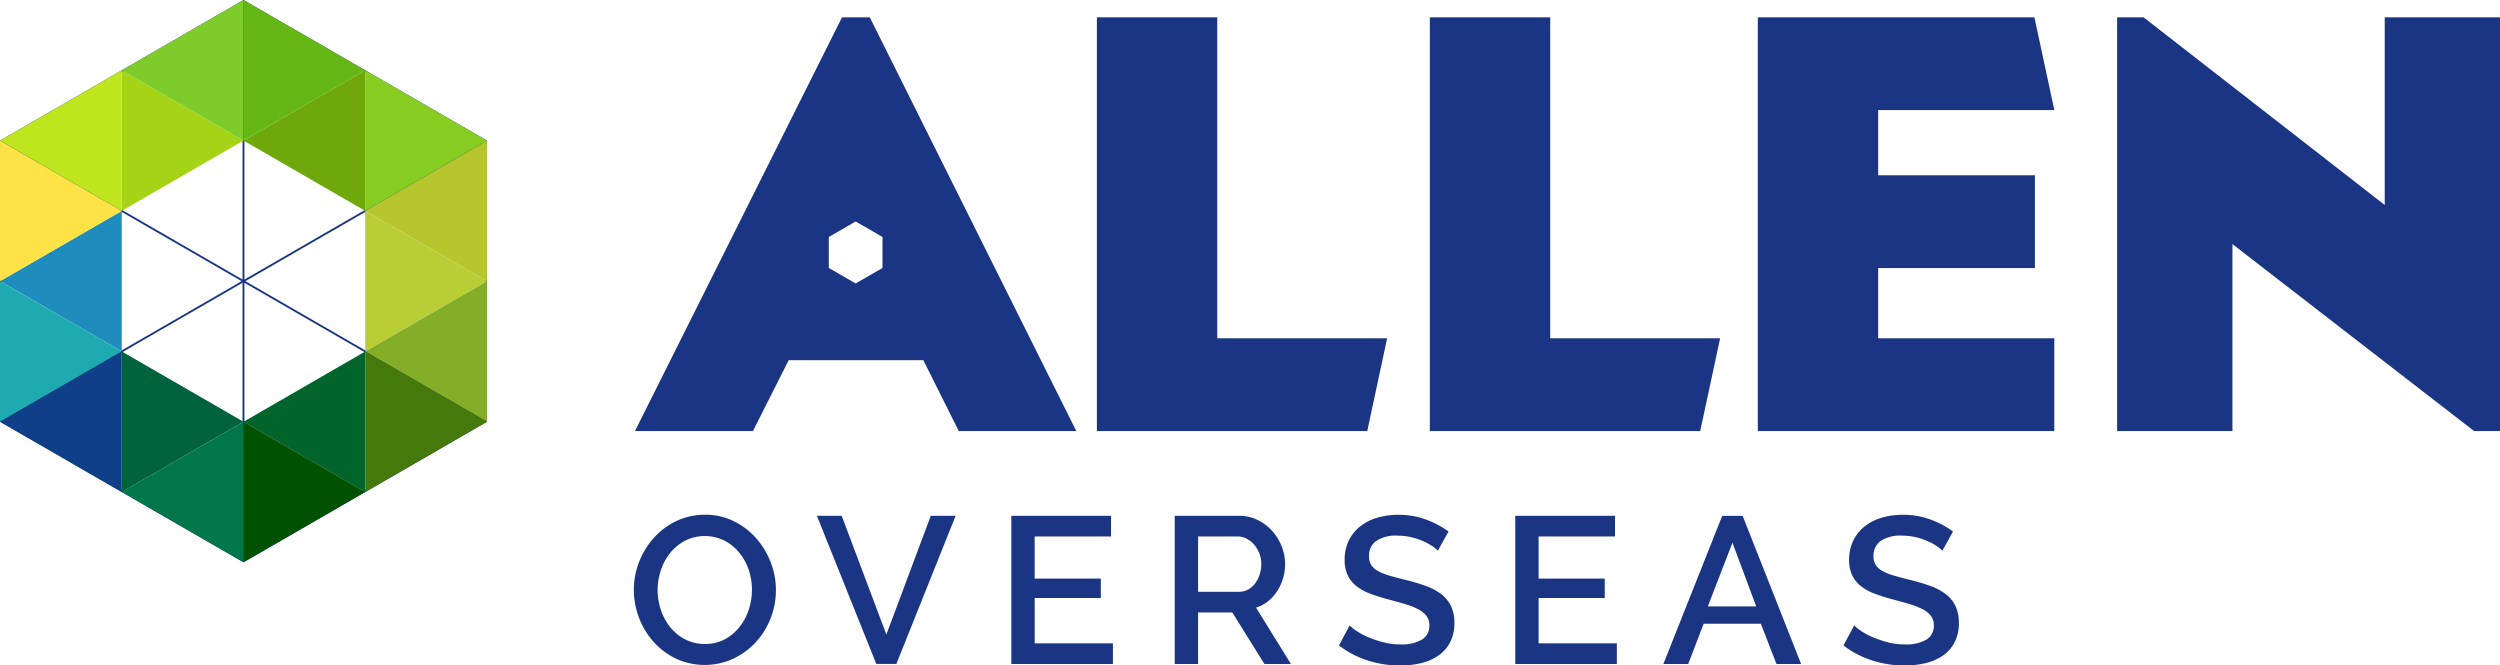 <svg xmlns="http://www.w3.org/2000/svg" width="265.082" height="70.557" viewBox="0 0 265.082 70.557">
  <g id="Layer_x0020_1" transform="translate(0 0)">
    <g id="_2326128877088" transform="translate(0 0)">
      <path id="Path_1" data-name="Path 1" d="M554.159,450.176a5.941,5.941,0,0,1-.975,1.837,4.98,4.98,0,0,1-1.558,1.316,4.372,4.372,0,0,1-2.114.5,4.517,4.517,0,0,1-2.081-.476,4.889,4.889,0,0,1-1.581-1.272,5.823,5.823,0,0,1-1.006-1.834,6.58,6.58,0,0,1-.011-4.236,5.7,5.7,0,0,1,.983-1.826,5.112,5.112,0,0,1,1.573-1.3,4.708,4.708,0,0,1,4.169-.021,4.954,4.954,0,0,1,1.57,1.264,5.691,5.691,0,0,1,1.008,1.813,6.556,6.556,0,0,1,.353,2.157,6.649,6.649,0,0,1-.332,2.081Zm2.335-4.969a8.456,8.456,0,0,0-1.528-2.553,7.667,7.667,0,0,0-2.369-1.826,6.721,6.721,0,0,0-3.064-.7,7.019,7.019,0,0,0-3.02.651,7.562,7.562,0,0,0-2.389,1.761,8.3,8.3,0,0,0-1.581,2.545,7.993,7.993,0,0,0-.574,3.007,8.258,8.258,0,0,0,.541,2.944,8.092,8.092,0,0,0,1.536,2.553,7.655,7.655,0,0,0,2.377,1.794,7.277,7.277,0,0,0,6.063.021,7.781,7.781,0,0,0,2.4-1.749,7.981,7.981,0,0,0,1.58-2.532,8.2,8.2,0,0,0,.025-5.922Z" transform="translate(-474.759 -385.549)" fill="#1a3584"/>
      <path id="Path_2" data-name="Path 2" d="M710.509,441.03,705.8,453.62l-4.735-12.59h-2.63l6.3,15.709h2.124l6.284-15.709Z" transform="translate(-611.816 -386.337)" fill="#1a3584"/>
      <path id="Path_3" data-name="Path 3" d="M867.187,454.557v-4.8H874.2V447.7h-7.015v-4.471h8.1V441.04H864.71v15.709h10.773v-2.191Z" transform="translate(-757.476 -386.346)" fill="#1a3584"/>
      <path id="Path_4" data-name="Path 4" d="M1012.177,448.869a2.013,2.013,0,0,1-.961.233h-4.337v-5.866h4.2a2.062,2.062,0,0,1,.94.233,2.7,2.7,0,0,1,.8.63,3.315,3.315,0,0,1,.553.931,3.046,3.046,0,0,1,.208,1.127,3.562,3.562,0,0,1-.175,1.127,3.341,3.341,0,0,1-.489.941,2.211,2.211,0,0,1-.74.641Zm.851,1.915a4,4,0,0,0,1.264-.676,4.408,4.408,0,0,0,.971-1.073,5.272,5.272,0,0,0,.62-1.349,5.2,5.2,0,0,0,.222-1.527,5.02,5.02,0,0,0-.366-1.868,5.438,5.438,0,0,0-1-1.638,5.032,5.032,0,0,0-1.54-1.161,4.351,4.351,0,0,0-1.957-.443H1004.4v15.709h2.479v-5.466h3.626l3.407,5.466h2.811l-3.7-5.974Z" transform="translate(-879.842 -386.354)" fill="#1a3584"/>
      <path id="Path_5" data-name="Path 5" d="M1156.671,449.8a3.534,3.534,0,0,0-1.029-1.251,6.212,6.212,0,0,0-1.626-.863,20.049,20.049,0,0,0-2.158-.64c-.647-.162-1.217-.312-1.7-.455a5.7,5.7,0,0,1-1.217-.489,2.013,2.013,0,0,1-.719-.639,1.747,1.747,0,0,1-.231-.94,1.906,1.906,0,0,1,.742-1.595,3.763,3.763,0,0,1,2.31-.574,6.236,6.236,0,0,1,1.383.154,7.358,7.358,0,0,1,1.241.4,6.58,6.58,0,0,1,.984.52,3.409,3.409,0,0,1,.641.52l1.129-2.035a9.734,9.734,0,0,0-2.365-1.26,8.239,8.239,0,0,0-2.944-.51,7.84,7.84,0,0,0-2.256.311,5.244,5.244,0,0,0-1.8.919,4.354,4.354,0,0,0-1.207,1.5,4.571,4.571,0,0,0-.442,2.046,3.783,3.783,0,0,0,.3,1.582,3.216,3.216,0,0,0,.873,1.14,5.051,5.051,0,0,0,1.45.83,18.729,18.729,0,0,0,2.047.652q1.014.268,1.813.51a7.626,7.626,0,0,1,1.349.541,2.618,2.618,0,0,1,.854.7,1.641,1.641,0,0,1,.3,1,1.68,1.68,0,0,1-.8,1.506,4.2,4.2,0,0,1-2.258.507,7.13,7.13,0,0,1-1.749-.208,11.214,11.214,0,0,1-1.559-.51,7.744,7.744,0,0,1-1.264-.651,5.38,5.38,0,0,1-.83-.644l-1.127,2.123a9.848,9.848,0,0,0,3.021,1.582,11.119,11.119,0,0,0,3.464.543,9.444,9.444,0,0,0,2.234-.254,5.456,5.456,0,0,0,1.825-.8,3.87,3.87,0,0,0,1.239-1.408,4.347,4.347,0,0,0,.455-2.056,4.061,4.061,0,0,0-.366-1.8Z" transform="translate(-1002.831 -385.557)" fill="#1a3584"/>
      <path id="Path_6" data-name="Path 6" d="M1298.047,454.557v-4.8h7.014V447.7h-7.014v-4.471h8.1V441.04H1295.57v15.709h10.772v-2.191Z" transform="translate(-1134.904 -386.346)" fill="#1a3584"/>
      <path id="Path_7" data-name="Path 7" d="M1426.934,450.642l2.611-6.747,2.52,6.747Zm3.693-9.6h-2.166l-6.24,15.707h2.633l1.638-4.268h6.062l1.659,4.268h2.612l-6.2-15.707Z" transform="translate(-1245.848 -386.346)" fill="#1a3584"/>
      <path id="Path_8" data-name="Path 8" d="M1588.069,449.8a3.529,3.529,0,0,0-1.029-1.251,6.224,6.224,0,0,0-1.625-.863,20.144,20.144,0,0,0-2.158-.64c-.649-.162-1.217-.312-1.705-.455a5.744,5.744,0,0,1-1.216-.489,2.019,2.019,0,0,1-.718-.639,1.737,1.737,0,0,1-.231-.94,1.9,1.9,0,0,1,.74-1.595,3.763,3.763,0,0,1,2.31-.574,6.28,6.28,0,0,1,1.386.154,7.431,7.431,0,0,1,1.239.4,6.569,6.569,0,0,1,.984.52,3.4,3.4,0,0,1,.641.52l1.129-2.035a9.722,9.722,0,0,0-2.366-1.26,8.238,8.238,0,0,0-2.943-.51,7.841,7.841,0,0,0-2.256.311,5.243,5.243,0,0,0-1.8.919,4.371,4.371,0,0,0-1.208,1.5,4.566,4.566,0,0,0-.443,2.046,3.761,3.761,0,0,0,.3,1.582,3.207,3.207,0,0,0,.873,1.14,5.053,5.053,0,0,0,1.45.83,18.885,18.885,0,0,0,2.046.652q1.016.268,1.813.51a7.637,7.637,0,0,1,1.349.541,2.605,2.605,0,0,1,.853.7,1.633,1.633,0,0,1,.3,1,1.679,1.679,0,0,1-.795,1.506,4.206,4.206,0,0,1-2.258.507,7.134,7.134,0,0,1-1.748-.208,11.212,11.212,0,0,1-1.559-.51,7.7,7.7,0,0,1-1.263-.651,5.327,5.327,0,0,1-.829-.644l-1.128,2.123a9.844,9.844,0,0,0,3.021,1.582,11.117,11.117,0,0,0,3.462.543,9.424,9.424,0,0,0,2.233-.254,5.474,5.474,0,0,0,1.826-.8,3.844,3.844,0,0,0,1.237-1.408,4.33,4.33,0,0,0,.455-2.056,4.08,4.08,0,0,0-.365-1.8Z" transform="translate(-1380.733 -385.557)" fill="#1a3584"/>
      <path id="Path_9" data-name="Path 9" d="M950.622,48.834V14.8H937.86V58.672h28.667l2.109-9.838Z" transform="translate(-821.554 -12.965)" fill="#1a3584"/>
      <path id="Path_10" data-name="Path 10" d="M1235.295,48.834V14.8H1222.53V58.672H1251.2l2.112-9.838Z" transform="translate(-1070.922 -12.965)" fill="#1a3584"/>
      <path id="Path_11" data-name="Path 11" d="M1515.724,41.387h16.618V31.548h-16.618v-6.91H1534.4l-2.111-9.838H1502.96V58.672h31.44V48.833h-18.676Z" transform="translate(-1316.575 -12.965)" fill="#1a3584"/>
      <path id="Path_12" data-name="Path 12" d="M1838.537,14.8V34.7l-25.574-19.9h-2.8V58.672h12.227V38.847l25.621,19.825h2.753V14.8Z" transform="translate(-1585.678 -12.965)" fill="#1a3584"/>
      <path id="Path_13" data-name="Path 13" d="M569.137,41.388l-2.846,1.641-2.845-1.641V38.1l2.845-1.644,2.846,1.644ZM567.789,14.81h-2.944L542.89,58.682H555.4l3.789-7.513h14.285l3.753,7.513h12.463l-21.9-43.872Z" transform="translate(-475.565 -12.973)" fill="#1a3584"/>
      <path id="Path_14" data-name="Path 14" d="M25.916,59.335V29.984l25.42,14.676Zm0-59.046,25.42,14.676L25.916,29.64Zm25.519,44.2L26.018,29.812,51.435,15.137ZM25.716,29.64.3,14.965,25.716.289Zm0,29.695L.3,44.659,25.716,29.984ZM.2,15.137,25.617,29.812.2,44.488ZM25.818,0,0,14.906V44.718L25.818,59.623,51.635,44.718V14.906L25.818,0Z" transform="translate(0 0)" fill="#1a3584"/>
      <path id="Path_15" data-name="Path 15" d="M0,187.762l12.908,7.451v-14.9Z" transform="translate(0 -157.949)" fill="#1e8dbe"/>
      <path id="Path_16" data-name="Path 16" d="M12.908,127.662,0,135.113v-14.9Z" transform="translate(0 -105.302)" fill="#ffe346"/>
      <path id="Path_17" data-name="Path 17" d="M12.91,247.862,0,255.313v-14.9Z" transform="translate(0 -210.596)" fill="#1eaab1"/>
      <path id="Path_18" data-name="Path 18" d="M325.178,187.762l-12.908,7.451v-14.9Z" transform="translate(-273.545 -157.949)" fill="#b9ce34"/>
      <path id="Path_19" data-name="Path 19" d="M312.27,127.662l12.908,7.451v-14.9Z" transform="translate(-273.545 -105.302)" fill="#b8c62e"/>
      <path id="Path_20" data-name="Path 20" d="M312.27,247.861l12.908,7.452v-14.9Z" transform="translate(-273.545 -210.596)" fill="#84ae28"/>
      <path id="Path_21" data-name="Path 21" d="M221.088,60.1,208.18,67.552l12.908,7.454Z" transform="translate(-182.363 -52.647)" fill="#6fa80b"/>
      <path id="Path_22" data-name="Path 22" d="M312.27,75.006V60.1l12.908,7.454Z" transform="translate(-273.545 -52.647)" fill="#86cc21"/>
      <path id="Path_23" data-name="Path 23" d="M208.18,14.906V0l12.908,7.456Z" transform="translate(-182.363 0)" fill="#65b716"/>
      <path id="Path_24" data-name="Path 24" d="M104.09,60.1,117,67.552,104.09,75.006Z" transform="translate(-91.182 -52.647)" fill="#a5d316"/>
      <path id="Path_25" data-name="Path 25" d="M12.908,75.006V60.1L0,67.554Z" transform="translate(0 -52.647)" fill="#bfe51f"/>
      <path id="Path_26" data-name="Path 26" d="M117,14.906V0L104.09,7.456Z" transform="translate(-91.182 0)" fill="#7dcc29"/>
      <path id="Path_27" data-name="Path 27" d="M221.088,315.4l-12.908-7.449,12.908-7.456Z" transform="translate(-182.363 -263.226)" fill="#00642b"/>
      <path id="Path_28" data-name="Path 28" d="M312.27,300.49V315.4l12.908-7.453Z" transform="translate(-273.545 -263.226)" fill="#46790c"/>
      <path id="Path_29" data-name="Path 29" d="M208.18,360.59v14.9l12.908-7.453Z" transform="translate(-182.363 -315.873)" fill="#005200"/>
      <path id="Path_30" data-name="Path 30" d="M104.09,315.4,117,307.946,104.09,300.49Z" transform="translate(-91.182 -263.226)" fill="#00633d"/>
      <path id="Path_31" data-name="Path 31" d="M12.91,300.5v14.9L0,307.951Z" transform="translate(0 -263.234)" fill="#0e3f88"/>
      <path id="Path_32" data-name="Path 32" d="M117,360.59v14.9l-12.908-7.453Z" transform="translate(-91.182 -315.873)" fill="#00764b"/>
    </g>
  </g>
</svg>
